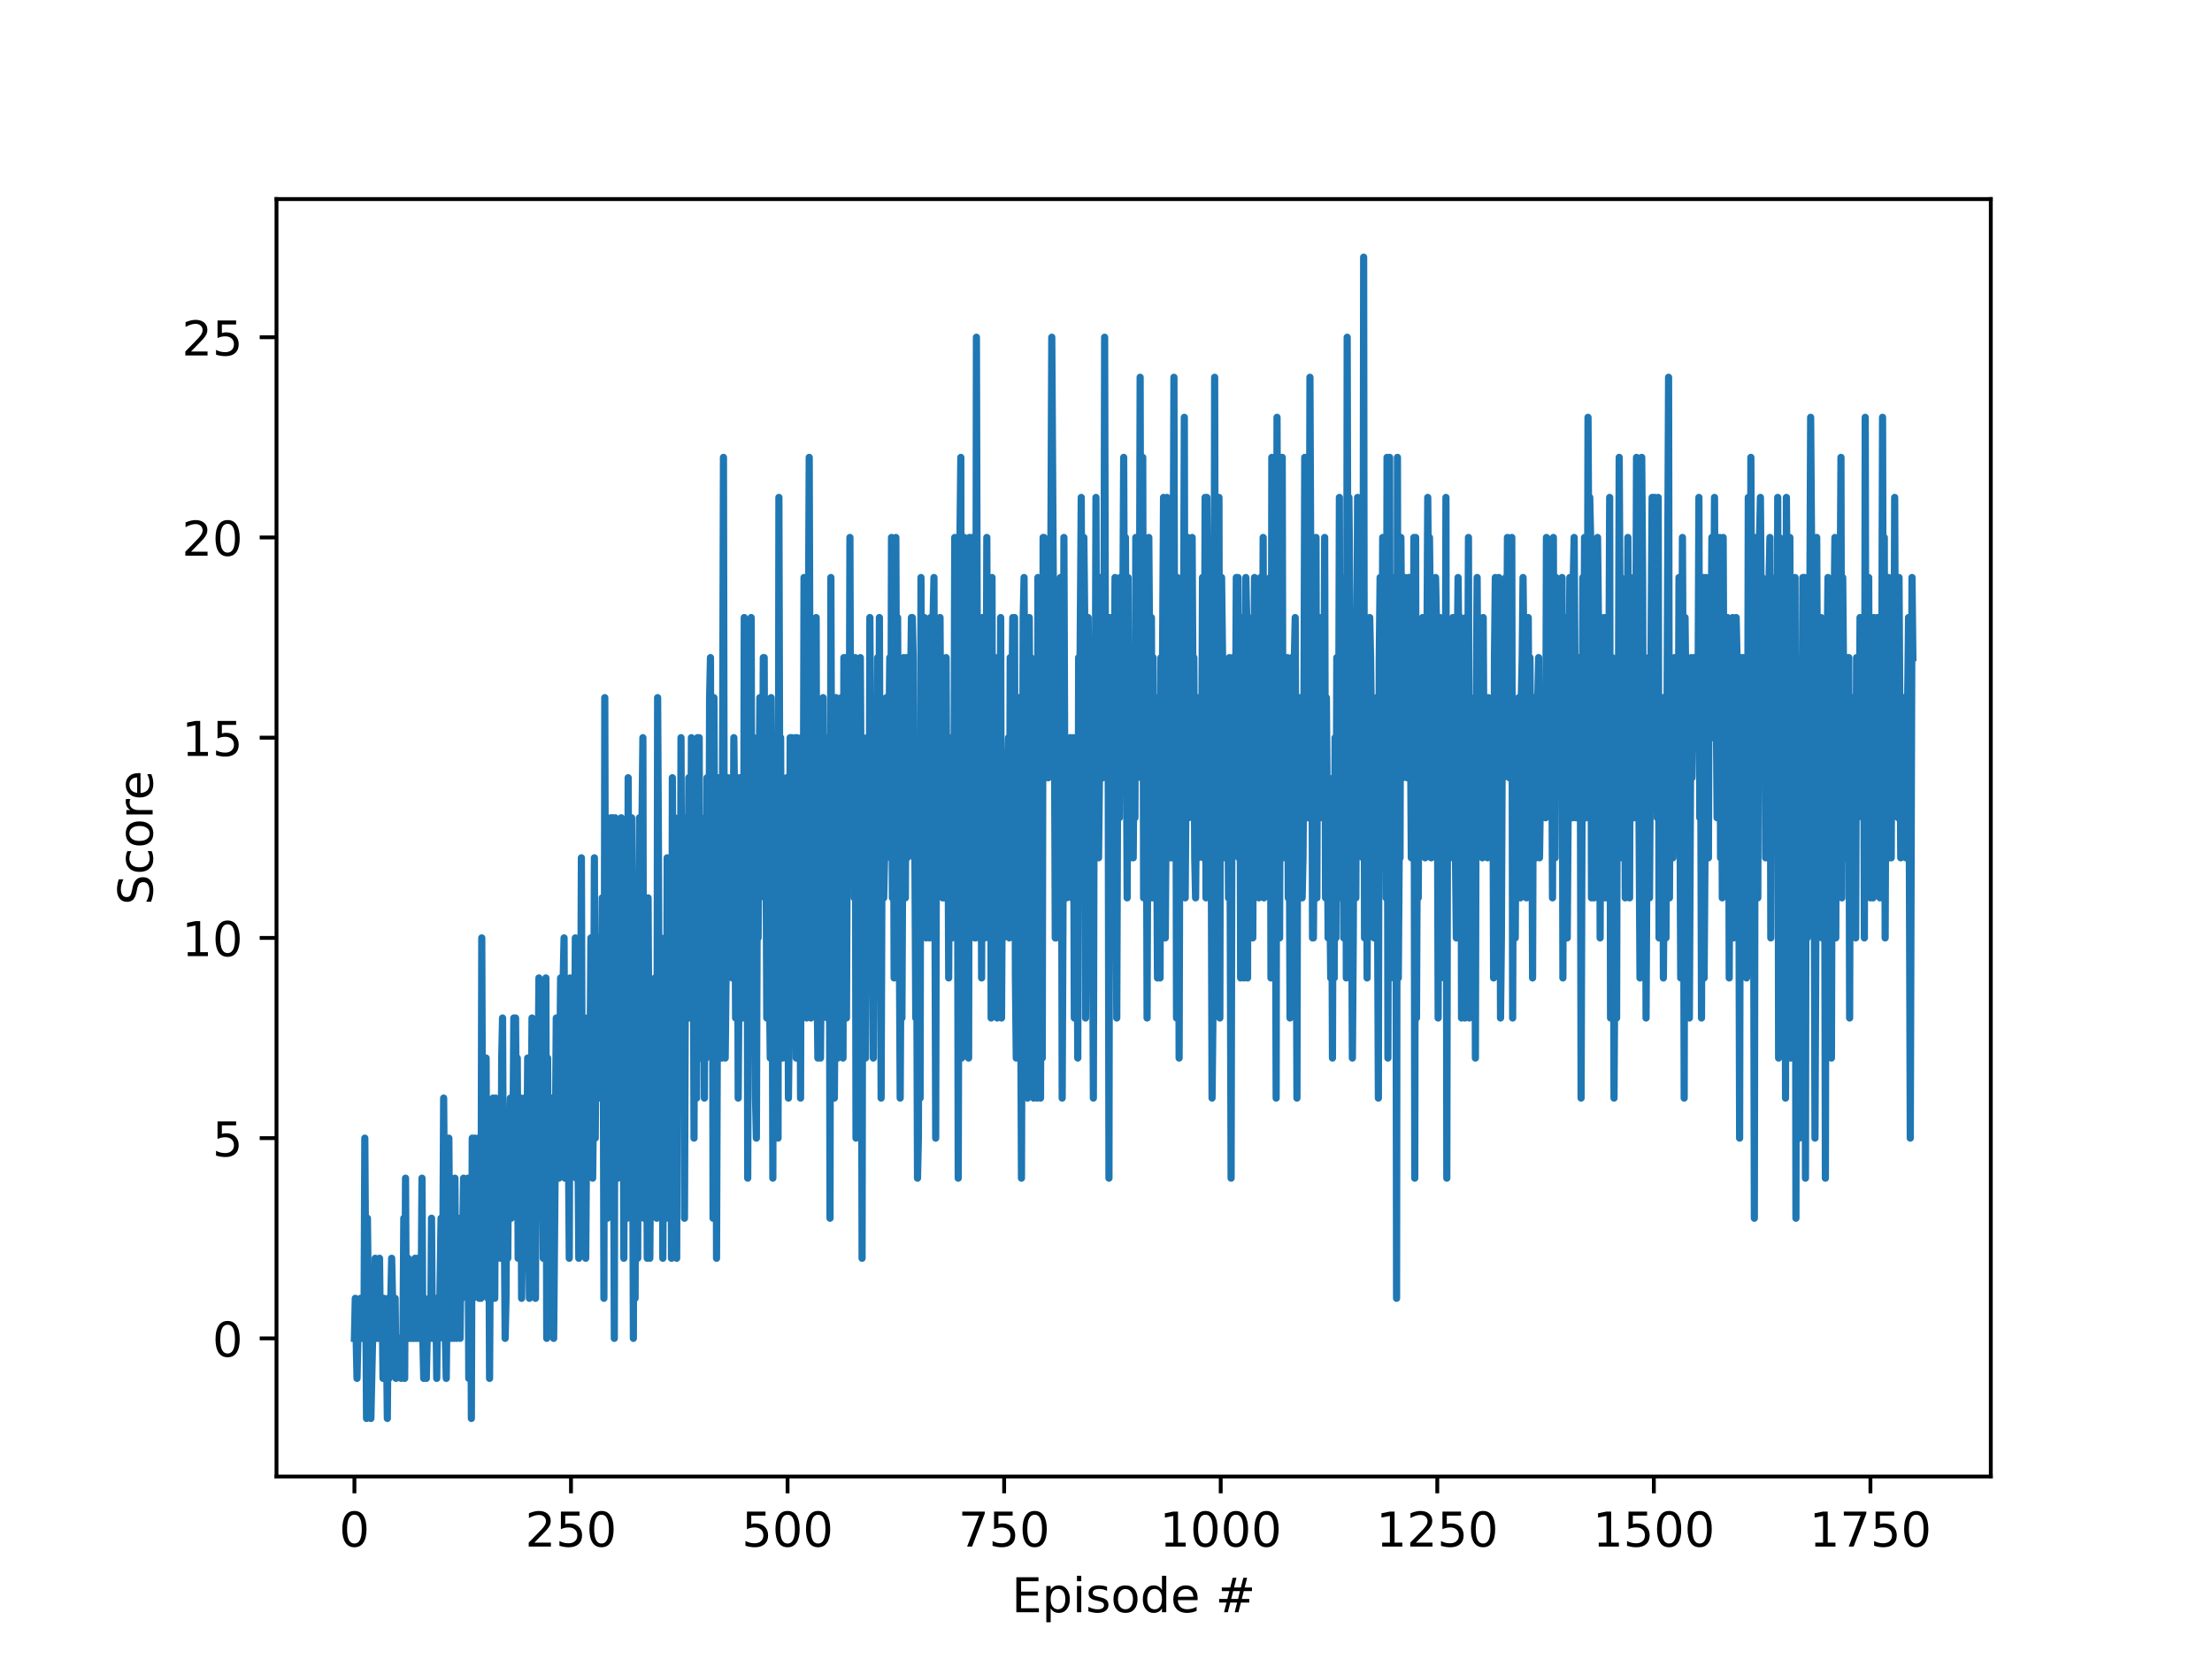 <?xml version="1.0" encoding="utf-8" standalone="no"?>
<!DOCTYPE svg PUBLIC "-//W3C//DTD SVG 1.1//EN"
  "http://www.w3.org/Graphics/SVG/1.1/DTD/svg11.dtd">
<!-- Created with matplotlib (https://matplotlib.org/) -->
<svg height="345.6pt" version="1.1" viewBox="0 0 460.8 345.6" width="460.8pt" xmlns="http://www.w3.org/2000/svg" xmlns:xlink="http://www.w3.org/1999/xlink">
 <defs>
  <style type="text/css">*{stroke-linecap:butt;stroke-linejoin:round;}</style>
 </defs>
 <g id="figure_1">
  <g id="patch_1">
   <path d="M 0 345.6 
L 460.8 345.6 
L 460.8 0 
L 0 0 
z
" style="fill:#ffffff;"/>
  </g>
  <g id="axes_1">
   <g id="patch_2">
    <path d="M 57.6 307.584 
L 414.72 307.584 
L 414.72 41.472 
L 57.6 41.472 
z
" style="fill:#ffffff;"/>
   </g>
   <g id="matplotlib.axis_1">
    <g id="xtick_1">
     <g id="line2d_1">
      <defs>
       <path d="M 0 0 
L 0 3.5 
" id="m2d2ea59a18" style="stroke:#000000;stroke-width:0.8;"/>
      </defs>
      <g>
       <use style="stroke:#000000;stroke-width:0.8;" x="73.833" xlink:href="#m2d2ea59a18" y="307.584"/>
      </g>
     </g>
     <g id="text_1">
      <!-- 0 -->
      <g transform="translate(70.651 322.182)scale(0.1 -0.1)">
       <defs>
        <path d="M 31.781 66.406 
Q 24.172 66.406 20.328 58.906 
Q 16.5 51.422 16.5 36.375 
Q 16.5 21.391 20.328 13.891 
Q 24.172 6.391 31.781 6.391 
Q 39.453 6.391 43.281 13.891 
Q 47.125 21.391 47.125 36.375 
Q 47.125 51.422 43.281 58.906 
Q 39.453 66.406 31.781 66.406 
z
M 31.781 74.219 
Q 44.047 74.219 50.516 64.516 
Q 56.984 54.828 56.984 36.375 
Q 56.984 17.969 50.516 8.266 
Q 44.047 -1.422 31.781 -1.422 
Q 19.531 -1.422 13.062 8.266 
Q 6.594 17.969 6.594 36.375 
Q 6.594 54.828 13.062 64.516 
Q 19.531 74.219 31.781 74.219 
z
" id="DejaVuSans-48"/>
       </defs>
       <use xlink:href="#DejaVuSans-48"/>
      </g>
     </g>
    </g>
    <g id="xtick_2">
     <g id="line2d_2">
      <g>
       <use style="stroke:#000000;stroke-width:0.8;" x="118.949" xlink:href="#m2d2ea59a18" y="307.584"/>
      </g>
     </g>
     <g id="text_2">
      <!-- 250 -->
      <g transform="translate(109.405 322.182)scale(0.1 -0.1)">
       <defs>
        <path d="M 19.188 8.297 
L 53.609 8.297 
L 53.609 0 
L 7.328 0 
L 7.328 8.297 
Q 12.938 14.109 22.625 23.891 
Q 32.328 33.688 34.812 36.531 
Q 39.547 41.844 41.422 45.531 
Q 43.312 49.219 43.312 52.781 
Q 43.312 58.594 39.234 62.25 
Q 35.156 65.922 28.609 65.922 
Q 23.969 65.922 18.812 64.312 
Q 13.672 62.703 7.812 59.422 
L 7.812 69.391 
Q 13.766 71.781 18.938 73 
Q 24.125 74.219 28.422 74.219 
Q 39.75 74.219 46.484 68.547 
Q 53.219 62.891 53.219 53.422 
Q 53.219 48.922 51.531 44.891 
Q 49.859 40.875 45.406 35.406 
Q 44.188 33.984 37.641 27.219 
Q 31.109 20.453 19.188 8.297 
z
" id="DejaVuSans-50"/>
        <path d="M 10.797 72.906 
L 49.516 72.906 
L 49.516 64.594 
L 19.828 64.594 
L 19.828 46.734 
Q 21.969 47.469 24.109 47.828 
Q 26.266 48.188 28.422 48.188 
Q 40.625 48.188 47.75 41.5 
Q 54.891 34.812 54.891 23.391 
Q 54.891 11.625 47.562 5.094 
Q 40.234 -1.422 26.906 -1.422 
Q 22.312 -1.422 17.547 -0.641 
Q 12.797 0.141 7.719 1.703 
L 7.719 11.625 
Q 12.109 9.234 16.797 8.062 
Q 21.484 6.891 26.703 6.891 
Q 35.156 6.891 40.078 11.328 
Q 45.016 15.766 45.016 23.391 
Q 45.016 31 40.078 35.438 
Q 35.156 39.891 26.703 39.891 
Q 22.75 39.891 18.812 39.016 
Q 14.891 38.141 10.797 36.281 
z
" id="DejaVuSans-53"/>
       </defs>
       <use xlink:href="#DejaVuSans-50"/>
       <use x="63.623" xlink:href="#DejaVuSans-53"/>
       <use x="127.246" xlink:href="#DejaVuSans-48"/>
      </g>
     </g>
    </g>
    <g id="xtick_3">
     <g id="line2d_3">
      <g>
       <use style="stroke:#000000;stroke-width:0.8;" x="164.065" xlink:href="#m2d2ea59a18" y="307.584"/>
      </g>
     </g>
     <g id="text_3">
      <!-- 500 -->
      <g transform="translate(154.521 322.182)scale(0.1 -0.1)">
       <use xlink:href="#DejaVuSans-53"/>
       <use x="63.623" xlink:href="#DejaVuSans-48"/>
       <use x="127.246" xlink:href="#DejaVuSans-48"/>
      </g>
     </g>
    </g>
    <g id="xtick_4">
     <g id="line2d_4">
      <g>
       <use style="stroke:#000000;stroke-width:0.8;" x="209.181" xlink:href="#m2d2ea59a18" y="307.584"/>
      </g>
     </g>
     <g id="text_4">
      <!-- 750 -->
      <g transform="translate(199.637 322.182)scale(0.1 -0.1)">
       <defs>
        <path d="M 8.203 72.906 
L 55.078 72.906 
L 55.078 68.703 
L 28.609 0 
L 18.312 0 
L 43.219 64.594 
L 8.203 64.594 
z
" id="DejaVuSans-55"/>
       </defs>
       <use xlink:href="#DejaVuSans-55"/>
       <use x="63.623" xlink:href="#DejaVuSans-53"/>
       <use x="127.246" xlink:href="#DejaVuSans-48"/>
      </g>
     </g>
    </g>
    <g id="xtick_5">
     <g id="line2d_5">
      <g>
       <use style="stroke:#000000;stroke-width:0.8;" x="254.297" xlink:href="#m2d2ea59a18" y="307.584"/>
      </g>
     </g>
     <g id="text_5">
      <!-- 1000 -->
      <g transform="translate(241.572 322.182)scale(0.1 -0.1)">
       <defs>
        <path d="M 12.406 8.297 
L 28.516 8.297 
L 28.516 63.922 
L 10.984 60.406 
L 10.984 69.391 
L 28.422 72.906 
L 38.281 72.906 
L 38.281 8.297 
L 54.391 8.297 
L 54.391 0 
L 12.406 0 
z
" id="DejaVuSans-49"/>
       </defs>
       <use xlink:href="#DejaVuSans-49"/>
       <use x="63.623" xlink:href="#DejaVuSans-48"/>
       <use x="127.246" xlink:href="#DejaVuSans-48"/>
       <use x="190.869" xlink:href="#DejaVuSans-48"/>
      </g>
     </g>
    </g>
    <g id="xtick_6">
     <g id="line2d_6">
      <g>
       <use style="stroke:#000000;stroke-width:0.8;" x="299.413" xlink:href="#m2d2ea59a18" y="307.584"/>
      </g>
     </g>
     <g id="text_6">
      <!-- 1250 -->
      <g transform="translate(286.688 322.182)scale(0.1 -0.1)">
       <use xlink:href="#DejaVuSans-49"/>
       <use x="63.623" xlink:href="#DejaVuSans-50"/>
       <use x="127.246" xlink:href="#DejaVuSans-53"/>
       <use x="190.869" xlink:href="#DejaVuSans-48"/>
      </g>
     </g>
    </g>
    <g id="xtick_7">
     <g id="line2d_7">
      <g>
       <use style="stroke:#000000;stroke-width:0.8;" x="344.529" xlink:href="#m2d2ea59a18" y="307.584"/>
      </g>
     </g>
     <g id="text_7">
      <!-- 1500 -->
      <g transform="translate(331.804 322.182)scale(0.1 -0.1)">
       <use xlink:href="#DejaVuSans-49"/>
       <use x="63.623" xlink:href="#DejaVuSans-53"/>
       <use x="127.246" xlink:href="#DejaVuSans-48"/>
       <use x="190.869" xlink:href="#DejaVuSans-48"/>
      </g>
     </g>
    </g>
    <g id="xtick_8">
     <g id="line2d_8">
      <g>
       <use style="stroke:#000000;stroke-width:0.8;" x="389.645" xlink:href="#m2d2ea59a18" y="307.584"/>
      </g>
     </g>
     <g id="text_8">
      <!-- 1750 -->
      <g transform="translate(376.92 322.182)scale(0.1 -0.1)">
       <use xlink:href="#DejaVuSans-49"/>
       <use x="63.623" xlink:href="#DejaVuSans-55"/>
       <use x="127.246" xlink:href="#DejaVuSans-53"/>
       <use x="190.869" xlink:href="#DejaVuSans-48"/>
      </g>
     </g>
    </g>
    <g id="text_9">
     <!-- Episode # -->
     <g transform="translate(210.744 335.861)scale(0.1 -0.1)">
      <defs>
       <path d="M 9.812 72.906 
L 55.906 72.906 
L 55.906 64.594 
L 19.672 64.594 
L 19.672 43.016 
L 54.391 43.016 
L 54.391 34.719 
L 19.672 34.719 
L 19.672 8.297 
L 56.781 8.297 
L 56.781 0 
L 9.812 0 
z
" id="DejaVuSans-69"/>
       <path d="M 18.109 8.203 
L 18.109 -20.797 
L 9.078 -20.797 
L 9.078 54.688 
L 18.109 54.688 
L 18.109 46.391 
Q 20.953 51.266 25.266 53.625 
Q 29.594 56 35.594 56 
Q 45.562 56 51.781 48.094 
Q 58.016 40.188 58.016 27.297 
Q 58.016 14.406 51.781 6.484 
Q 45.562 -1.422 35.594 -1.422 
Q 29.594 -1.422 25.266 0.953 
Q 20.953 3.328 18.109 8.203 
z
M 48.688 27.297 
Q 48.688 37.203 44.609 42.844 
Q 40.531 48.484 33.406 48.484 
Q 26.266 48.484 22.188 42.844 
Q 18.109 37.203 18.109 27.297 
Q 18.109 17.391 22.188 11.75 
Q 26.266 6.109 33.406 6.109 
Q 40.531 6.109 44.609 11.75 
Q 48.688 17.391 48.688 27.297 
z
" id="DejaVuSans-112"/>
       <path d="M 9.422 54.688 
L 18.406 54.688 
L 18.406 0 
L 9.422 0 
z
M 9.422 75.984 
L 18.406 75.984 
L 18.406 64.594 
L 9.422 64.594 
z
" id="DejaVuSans-105"/>
       <path d="M 44.281 53.078 
L 44.281 44.578 
Q 40.484 46.531 36.375 47.5 
Q 32.281 48.484 27.875 48.484 
Q 21.188 48.484 17.844 46.438 
Q 14.5 44.391 14.5 40.281 
Q 14.5 37.156 16.891 35.375 
Q 19.281 33.594 26.516 31.984 
L 29.594 31.297 
Q 39.156 29.25 43.188 25.516 
Q 47.219 21.781 47.219 15.094 
Q 47.219 7.469 41.188 3.016 
Q 35.156 -1.422 24.609 -1.422 
Q 20.219 -1.422 15.453 -0.562 
Q 10.688 0.297 5.422 2 
L 5.422 11.281 
Q 10.406 8.688 15.234 7.391 
Q 20.062 6.109 24.812 6.109 
Q 31.156 6.109 34.562 8.281 
Q 37.984 10.453 37.984 14.406 
Q 37.984 18.062 35.516 20.016 
Q 33.062 21.969 24.703 23.781 
L 21.578 24.516 
Q 13.234 26.266 9.516 29.906 
Q 5.812 33.547 5.812 39.891 
Q 5.812 47.609 11.281 51.797 
Q 16.75 56 26.812 56 
Q 31.781 56 36.172 55.266 
Q 40.578 54.547 44.281 53.078 
z
" id="DejaVuSans-115"/>
       <path d="M 30.609 48.391 
Q 23.391 48.391 19.188 42.75 
Q 14.984 37.109 14.984 27.297 
Q 14.984 17.484 19.156 11.844 
Q 23.344 6.203 30.609 6.203 
Q 37.797 6.203 41.984 11.859 
Q 46.188 17.531 46.188 27.297 
Q 46.188 37.016 41.984 42.703 
Q 37.797 48.391 30.609 48.391 
z
M 30.609 56 
Q 42.328 56 49.016 48.375 
Q 55.719 40.766 55.719 27.297 
Q 55.719 13.875 49.016 6.219 
Q 42.328 -1.422 30.609 -1.422 
Q 18.844 -1.422 12.172 6.219 
Q 5.516 13.875 5.516 27.297 
Q 5.516 40.766 12.172 48.375 
Q 18.844 56 30.609 56 
z
" id="DejaVuSans-111"/>
       <path d="M 45.406 46.391 
L 45.406 75.984 
L 54.391 75.984 
L 54.391 0 
L 45.406 0 
L 45.406 8.203 
Q 42.578 3.328 38.25 0.953 
Q 33.938 -1.422 27.875 -1.422 
Q 17.969 -1.422 11.734 6.484 
Q 5.516 14.406 5.516 27.297 
Q 5.516 40.188 11.734 48.094 
Q 17.969 56 27.875 56 
Q 33.938 56 38.25 53.625 
Q 42.578 51.266 45.406 46.391 
z
M 14.797 27.297 
Q 14.797 17.391 18.875 11.75 
Q 22.953 6.109 30.078 6.109 
Q 37.203 6.109 41.297 11.75 
Q 45.406 17.391 45.406 27.297 
Q 45.406 37.203 41.297 42.844 
Q 37.203 48.484 30.078 48.484 
Q 22.953 48.484 18.875 42.844 
Q 14.797 37.203 14.797 27.297 
z
" id="DejaVuSans-100"/>
       <path d="M 56.203 29.594 
L 56.203 25.203 
L 14.891 25.203 
Q 15.484 15.922 20.484 11.062 
Q 25.484 6.203 34.422 6.203 
Q 39.594 6.203 44.453 7.469 
Q 49.312 8.734 54.109 11.281 
L 54.109 2.781 
Q 49.266 0.734 44.188 -0.344 
Q 39.109 -1.422 33.891 -1.422 
Q 20.797 -1.422 13.156 6.188 
Q 5.516 13.812 5.516 26.812 
Q 5.516 40.234 12.766 48.109 
Q 20.016 56 32.328 56 
Q 43.359 56 49.781 48.891 
Q 56.203 41.797 56.203 29.594 
z
M 47.219 32.234 
Q 47.125 39.594 43.094 43.984 
Q 39.062 48.391 32.422 48.391 
Q 24.906 48.391 20.391 44.141 
Q 15.875 39.891 15.188 32.172 
z
" id="DejaVuSans-101"/>
       <path id="DejaVuSans-32"/>
       <path d="M 51.125 44 
L 36.922 44 
L 32.812 27.688 
L 47.125 27.688 
z
M 43.797 71.781 
L 38.719 51.516 
L 52.984 51.516 
L 58.109 71.781 
L 65.922 71.781 
L 60.891 51.516 
L 76.125 51.516 
L 76.125 44 
L 58.984 44 
L 54.984 27.688 
L 70.516 27.688 
L 70.516 20.219 
L 53.078 20.219 
L 48 0 
L 40.188 0 
L 45.219 20.219 
L 30.906 20.219 
L 25.875 0 
L 18.016 0 
L 23.094 20.219 
L 7.719 20.219 
L 7.719 27.688 
L 24.906 27.688 
L 29 44 
L 13.281 44 
L 13.281 51.516 
L 30.906 51.516 
L 35.891 71.781 
z
" id="DejaVuSans-35"/>
      </defs>
      <use xlink:href="#DejaVuSans-69"/>
      <use x="63.184" xlink:href="#DejaVuSans-112"/>
      <use x="126.66" xlink:href="#DejaVuSans-105"/>
      <use x="154.443" xlink:href="#DejaVuSans-115"/>
      <use x="206.543" xlink:href="#DejaVuSans-111"/>
      <use x="267.725" xlink:href="#DejaVuSans-100"/>
      <use x="331.201" xlink:href="#DejaVuSans-101"/>
      <use x="392.725" xlink:href="#DejaVuSans-32"/>
      <use x="424.512" xlink:href="#DejaVuSans-35"/>
     </g>
    </g>
   </g>
   <g id="matplotlib.axis_2">
    <g id="ytick_1">
     <g id="line2d_9">
      <defs>
       <path d="M 0 0 
L -3.5 0 
" id="m8720fb2f25" style="stroke:#000000;stroke-width:0.8;"/>
      </defs>
      <g>
       <use style="stroke:#000000;stroke-width:0.8;" x="57.6" xlink:href="#m8720fb2f25" y="278.804"/>
      </g>
     </g>
     <g id="text_10">
      <!-- 0 -->
      <g transform="translate(44.237 282.603)scale(0.1 -0.1)">
       <use xlink:href="#DejaVuSans-48"/>
      </g>
     </g>
    </g>
    <g id="ytick_2">
     <g id="line2d_10">
      <g>
       <use style="stroke:#000000;stroke-width:0.8;" x="57.6" xlink:href="#m8720fb2f25" y="237.094"/>
      </g>
     </g>
     <g id="text_11">
      <!-- 5 -->
      <g transform="translate(44.237 240.893)scale(0.1 -0.1)">
       <use xlink:href="#DejaVuSans-53"/>
      </g>
     </g>
    </g>
    <g id="ytick_3">
     <g id="line2d_11">
      <g>
       <use style="stroke:#000000;stroke-width:0.8;" x="57.6" xlink:href="#m8720fb2f25" y="195.383"/>
      </g>
     </g>
     <g id="text_12">
      <!-- 10 -->
      <g transform="translate(37.875 199.182)scale(0.1 -0.1)">
       <use xlink:href="#DejaVuSans-49"/>
       <use x="63.623" xlink:href="#DejaVuSans-48"/>
      </g>
     </g>
    </g>
    <g id="ytick_4">
     <g id="line2d_12">
      <g>
       <use style="stroke:#000000;stroke-width:0.8;" x="57.6" xlink:href="#m8720fb2f25" y="153.673"/>
      </g>
     </g>
     <g id="text_13">
      <!-- 15 -->
      <g transform="translate(37.875 157.472)scale(0.1 -0.1)">
       <use xlink:href="#DejaVuSans-49"/>
       <use x="63.623" xlink:href="#DejaVuSans-53"/>
      </g>
     </g>
    </g>
    <g id="ytick_5">
     <g id="line2d_13">
      <g>
       <use style="stroke:#000000;stroke-width:0.8;" x="57.6" xlink:href="#m8720fb2f25" y="111.962"/>
      </g>
     </g>
     <g id="text_14">
      <!-- 20 -->
      <g transform="translate(37.875 115.762)scale(0.1 -0.1)">
       <use xlink:href="#DejaVuSans-50"/>
       <use x="63.623" xlink:href="#DejaVuSans-48"/>
      </g>
     </g>
    </g>
    <g id="ytick_6">
     <g id="line2d_14">
      <g>
       <use style="stroke:#000000;stroke-width:0.8;" x="57.6" xlink:href="#m8720fb2f25" y="70.252"/>
      </g>
     </g>
     <g id="text_15">
      <!-- 25 -->
      <g transform="translate(37.875 74.051)scale(0.1 -0.1)">
       <use xlink:href="#DejaVuSans-50"/>
       <use x="63.623" xlink:href="#DejaVuSans-53"/>
      </g>
     </g>
    </g>
    <g id="text_16">
     <!-- Score -->
     <g transform="translate(31.795 188.53)rotate(-90)scale(0.1 -0.1)">
      <defs>
       <path d="M 53.516 70.516 
L 53.516 60.891 
Q 47.906 63.578 42.922 64.891 
Q 37.938 66.219 33.297 66.219 
Q 25.25 66.219 20.875 63.094 
Q 16.5 59.969 16.5 54.203 
Q 16.5 49.359 19.406 46.891 
Q 22.312 44.438 30.422 42.922 
L 36.375 41.703 
Q 47.406 39.594 52.656 34.297 
Q 57.906 29 57.906 20.125 
Q 57.906 9.516 50.797 4.047 
Q 43.703 -1.422 29.984 -1.422 
Q 24.812 -1.422 18.969 -0.25 
Q 13.141 0.922 6.891 3.219 
L 6.891 13.375 
Q 12.891 10.016 18.656 8.297 
Q 24.422 6.594 29.984 6.594 
Q 38.422 6.594 43.016 9.906 
Q 47.609 13.234 47.609 19.391 
Q 47.609 24.75 44.312 27.781 
Q 41.016 30.812 33.5 32.328 
L 27.484 33.5 
Q 16.453 35.688 11.516 40.375 
Q 6.594 45.062 6.594 53.422 
Q 6.594 63.094 13.406 68.656 
Q 20.219 74.219 32.172 74.219 
Q 37.312 74.219 42.625 73.281 
Q 47.953 72.359 53.516 70.516 
z
" id="DejaVuSans-83"/>
       <path d="M 48.781 52.594 
L 48.781 44.188 
Q 44.969 46.297 41.141 47.344 
Q 37.312 48.391 33.406 48.391 
Q 24.656 48.391 19.812 42.844 
Q 14.984 37.312 14.984 27.297 
Q 14.984 17.281 19.812 11.734 
Q 24.656 6.203 33.406 6.203 
Q 37.312 6.203 41.141 7.25 
Q 44.969 8.297 48.781 10.406 
L 48.781 2.094 
Q 45.016 0.344 40.984 -0.531 
Q 36.969 -1.422 32.422 -1.422 
Q 20.062 -1.422 12.781 6.344 
Q 5.516 14.109 5.516 27.297 
Q 5.516 40.672 12.859 48.328 
Q 20.219 56 33.016 56 
Q 37.156 56 41.109 55.141 
Q 45.062 54.297 48.781 52.594 
z
" id="DejaVuSans-99"/>
       <path d="M 41.109 46.297 
Q 39.594 47.172 37.812 47.578 
Q 36.031 48 33.891 48 
Q 26.266 48 22.188 43.047 
Q 18.109 38.094 18.109 28.812 
L 18.109 0 
L 9.078 0 
L 9.078 54.688 
L 18.109 54.688 
L 18.109 46.188 
Q 20.953 51.172 25.484 53.578 
Q 30.031 56 36.531 56 
Q 37.453 56 38.578 55.875 
Q 39.703 55.766 41.062 55.516 
z
" id="DejaVuSans-114"/>
      </defs>
      <use xlink:href="#DejaVuSans-83"/>
      <use x="63.477" xlink:href="#DejaVuSans-99"/>
      <use x="118.457" xlink:href="#DejaVuSans-111"/>
      <use x="179.639" xlink:href="#DejaVuSans-114"/>
      <use x="218.502" xlink:href="#DejaVuSans-101"/>
     </g>
    </g>
   </g>
   <g id="line2d_15">
    <path clip-path="url(#pd0c383e60d)" d="M 73.833 278.804 
L 74.013 270.462 
L 74.374 287.146 
L 74.555 278.804 
L 74.916 278.804 
L 75.096 270.462 
L 75.276 278.804 
L 75.457 270.462 
L 75.637 270.462 
L 75.818 278.804 
L 75.998 237.094 
L 76.359 295.488 
L 76.54 253.778 
L 76.72 270.462 
L 76.901 270.462 
L 77.081 278.804 
L 77.262 295.488 
L 77.803 270.462 
L 77.983 278.804 
L 78.164 262.12 
L 78.344 278.804 
L 78.705 278.804 
L 79.066 262.12 
L 79.247 278.804 
L 79.427 278.804 
L 79.608 270.462 
L 79.788 287.146 
L 79.969 270.462 
L 80.149 278.804 
L 80.51 278.804 
L 80.69 295.488 
L 80.871 270.462 
L 81.051 287.146 
L 81.593 262.12 
L 81.773 270.462 
L 82.315 270.462 
L 82.495 287.146 
L 82.675 278.804 
L 83.397 278.804 
L 83.578 287.146 
L 83.758 278.804 
L 83.939 278.804 
L 84.119 253.778 
L 84.3 287.146 
L 84.48 245.436 
L 84.661 278.804 
L 85.021 262.12 
L 85.202 278.804 
L 85.382 270.462 
L 85.563 278.804 
L 86.285 278.804 
L 86.465 262.12 
L 86.646 278.804 
L 86.826 278.804 
L 87.007 262.12 
L 87.187 278.804 
L 87.368 262.12 
L 87.548 278.804 
L 87.728 270.462 
L 87.909 245.436 
L 88.089 278.804 
L 88.27 287.146 
L 88.45 270.462 
L 88.811 287.146 
L 88.992 278.804 
L 89.714 278.804 
L 89.894 253.778 
L 90.074 278.804 
L 90.255 278.804 
L 90.435 270.462 
L 90.616 278.804 
L 90.796 270.462 
L 90.977 287.146 
L 91.157 270.462 
L 91.338 278.804 
L 91.518 278.804 
L 91.879 253.778 
L 92.06 262.12 
L 92.24 262.12 
L 92.421 228.751 
L 92.781 278.804 
L 92.962 287.146 
L 93.503 237.094 
L 93.684 262.12 
L 93.864 253.778 
L 94.045 278.804 
L 94.406 253.778 
L 94.586 278.804 
L 94.767 245.436 
L 94.947 270.462 
L 95.127 278.804 
L 95.488 253.778 
L 95.669 262.12 
L 95.849 278.804 
L 96.03 262.12 
L 96.21 270.462 
L 96.571 245.436 
L 96.752 262.12 
L 96.932 262.12 
L 97.113 253.778 
L 97.293 253.778 
L 97.473 245.436 
L 97.654 287.146 
L 98.015 245.436 
L 98.195 295.488 
L 98.376 237.094 
L 98.556 270.462 
L 98.737 262.12 
L 98.917 237.094 
L 99.098 253.778 
L 99.278 253.778 
L 99.459 262.12 
L 99.639 237.094 
L 99.82 270.462 
L 100 245.436 
L 100.18 270.462 
L 100.361 195.383 
L 100.541 245.436 
L 100.722 262.12 
L 101.263 220.409 
L 101.444 262.12 
L 101.624 270.462 
L 101.805 245.436 
L 101.985 287.146 
L 102.166 253.778 
L 102.346 245.436 
L 102.526 245.436 
L 102.707 228.751 
L 103.068 270.462 
L 103.248 228.751 
L 103.429 237.094 
L 103.609 262.12 
L 103.79 253.778 
L 104.151 228.751 
L 104.331 262.12 
L 104.512 220.409 
L 104.692 212.067 
L 104.873 253.778 
L 105.053 253.778 
L 105.233 278.804 
L 105.414 270.462 
L 105.594 237.094 
L 105.775 262.12 
L 105.955 237.094 
L 106.136 237.094 
L 106.316 228.751 
L 106.497 253.778 
L 106.677 228.751 
L 106.858 237.094 
L 107.038 212.067 
L 107.219 228.751 
L 107.399 212.067 
L 107.579 237.094 
L 107.76 220.409 
L 107.94 262.12 
L 108.121 253.778 
L 108.301 228.751 
L 108.482 228.751 
L 108.662 270.462 
L 109.204 228.751 
L 109.565 253.778 
L 109.745 245.436 
L 109.926 220.409 
L 110.286 270.462 
L 110.467 220.409 
L 110.647 237.094 
L 110.828 212.067 
L 111.008 220.409 
L 111.189 237.094 
L 111.369 237.094 
L 111.55 270.462 
L 111.73 220.409 
L 111.911 245.436 
L 112.272 203.725 
L 112.632 253.778 
L 112.813 228.751 
L 112.993 237.094 
L 113.174 262.12 
L 113.354 253.778 
L 113.535 237.094 
L 113.715 203.725 
L 113.896 278.804 
L 114.076 220.409 
L 114.257 253.778 
L 114.437 228.751 
L 114.618 228.751 
L 114.798 237.094 
L 114.978 228.751 
L 115.339 278.804 
L 115.7 237.094 
L 115.881 212.067 
L 116.242 237.094 
L 116.422 245.436 
L 116.783 203.725 
L 116.964 237.094 
L 117.144 228.751 
L 117.325 203.725 
L 117.505 195.383 
L 117.685 245.436 
L 117.866 220.409 
L 118.227 245.436 
L 118.407 237.094 
L 118.588 262.12 
L 118.768 203.725 
L 118.949 228.751 
L 119.129 237.094 
L 119.31 220.409 
L 119.49 220.409 
L 119.671 228.751 
L 119.851 195.383 
L 120.031 245.436 
L 120.212 212.067 
L 120.573 262.12 
L 120.934 220.409 
L 121.114 178.699 
L 121.295 237.094 
L 121.656 212.067 
L 121.836 212.067 
L 122.017 262.12 
L 122.378 212.067 
L 122.558 228.751 
L 122.738 228.751 
L 122.919 220.409 
L 123.099 195.383 
L 123.28 212.067 
L 123.46 245.436 
L 123.641 228.751 
L 123.821 178.699 
L 124.002 237.094 
L 124.182 212.067 
L 124.543 195.383 
L 124.724 228.751 
L 124.904 203.725 
L 125.084 195.383 
L 125.265 212.067 
L 125.445 187.041 
L 125.626 195.383 
L 125.806 270.462 
L 125.987 145.331 
L 126.167 220.409 
L 126.348 220.409 
L 126.528 253.778 
L 126.709 203.725 
L 126.889 195.383 
L 127.25 170.357 
L 127.431 237.094 
L 127.611 170.357 
L 127.972 278.804 
L 128.152 170.357 
L 128.513 220.409 
L 128.694 245.436 
L 128.874 203.725 
L 129.055 195.383 
L 129.235 220.409 
L 129.416 170.357 
L 129.596 195.383 
L 129.777 203.725 
L 129.957 262.12 
L 130.137 212.067 
L 130.318 228.751 
L 130.498 228.751 
L 130.679 253.778 
L 130.859 162.015 
L 131.04 212.067 
L 131.401 195.383 
L 131.581 170.357 
L 131.942 278.804 
L 132.123 203.725 
L 132.303 270.462 
L 132.483 203.725 
L 132.664 203.725 
L 132.844 262.12 
L 133.025 195.383 
L 133.205 170.357 
L 133.566 228.751 
L 133.747 170.357 
L 133.927 153.673 
L 134.108 253.778 
L 134.288 203.725 
L 134.649 203.725 
L 134.83 262.12 
L 135.01 187.041 
L 135.371 262.12 
L 135.551 237.094 
L 135.732 237.094 
L 135.912 212.067 
L 136.093 228.751 
L 136.273 228.751 
L 136.454 203.725 
L 136.634 220.409 
L 136.815 253.778 
L 136.995 145.331 
L 137.176 178.699 
L 137.356 237.094 
L 137.717 195.383 
L 137.897 203.725 
L 138.078 262.12 
L 138.258 228.751 
L 138.439 220.409 
L 138.619 195.383 
L 138.8 253.778 
L 138.98 178.699 
L 139.161 212.067 
L 139.341 187.041 
L 139.522 253.778 
L 139.702 187.041 
L 139.883 262.12 
L 140.063 162.015 
L 140.424 253.778 
L 140.604 170.357 
L 140.785 187.041 
L 140.965 262.12 
L 141.146 187.041 
L 141.326 220.409 
L 141.507 203.725 
L 141.687 220.409 
L 141.868 153.673 
L 142.048 212.067 
L 142.229 212.067 
L 142.409 170.357 
L 142.589 253.778 
L 142.77 203.725 
L 142.95 212.067 
L 143.131 195.383 
L 143.311 195.383 
L 143.492 162.015 
L 143.672 212.067 
L 143.853 195.383 
L 144.033 153.673 
L 144.214 162.015 
L 144.394 178.699 
L 144.575 237.094 
L 144.755 178.699 
L 145.116 228.751 
L 145.296 153.673 
L 145.477 220.409 
L 145.657 153.673 
L 145.838 220.409 
L 146.018 170.357 
L 146.199 203.725 
L 146.379 203.725 
L 146.56 187.041 
L 146.74 228.751 
L 146.921 170.357 
L 147.101 220.409 
L 147.282 162.015 
L 147.642 203.725 
L 147.823 145.331 
L 148.003 136.989 
L 148.184 203.725 
L 148.364 153.673 
L 148.545 253.778 
L 148.725 145.331 
L 148.906 187.041 
L 149.086 162.015 
L 149.267 262.12 
L 149.628 162.015 
L 149.808 212.067 
L 149.988 170.357 
L 150.169 162.015 
L 150.349 220.409 
L 150.71 95.278 
L 150.891 195.383 
L 151.071 220.409 
L 151.252 203.725 
L 151.432 170.357 
L 151.613 162.015 
L 151.793 178.699 
L 151.974 178.699 
L 152.154 195.383 
L 152.335 162.015 
L 152.515 203.725 
L 152.695 187.041 
L 152.876 153.673 
L 153.056 170.357 
L 153.237 212.067 
L 153.598 162.015 
L 153.778 228.751 
L 153.959 203.725 
L 154.139 162.015 
L 154.5 203.725 
L 154.681 203.725 
L 154.861 212.067 
L 155.041 128.647 
L 155.222 195.383 
L 155.402 187.041 
L 155.583 136.989 
L 155.763 245.436 
L 155.944 187.041 
L 156.124 187.041 
L 156.485 128.647 
L 156.666 203.725 
L 157.027 153.673 
L 157.388 228.751 
L 157.568 237.094 
L 157.748 187.041 
L 157.929 195.383 
L 158.29 145.331 
L 158.47 153.673 
L 158.651 170.357 
L 158.831 170.357 
L 159.012 136.989 
L 159.192 136.989 
L 159.373 187.041 
L 159.553 170.357 
L 159.734 212.067 
L 159.914 187.041 
L 160.094 203.725 
L 160.275 203.725 
L 160.455 220.409 
L 160.636 145.331 
L 160.816 170.357 
L 160.997 245.436 
L 161.177 170.357 
L 161.538 187.041 
L 161.719 187.041 
L 161.899 203.725 
L 162.08 237.094 
L 162.26 103.62 
L 162.44 170.357 
L 162.621 153.673 
L 162.801 212.067 
L 162.982 220.409 
L 163.162 178.699 
L 163.343 187.041 
L 163.523 170.357 
L 163.704 220.409 
L 163.884 162.015 
L 164.065 170.357 
L 164.245 228.751 
L 164.426 212.067 
L 164.606 153.673 
L 164.967 153.673 
L 165.147 203.725 
L 165.328 162.015 
L 165.508 187.041 
L 165.689 153.673 
L 165.869 220.409 
L 166.05 153.673 
L 166.23 187.041 
L 166.411 170.357 
L 166.591 178.699 
L 166.772 228.751 
L 166.952 153.673 
L 167.133 153.673 
L 167.313 187.041 
L 167.493 120.305 
L 167.674 178.699 
L 167.854 162.015 
L 168.035 212.067 
L 168.576 95.278 
L 168.937 212.067 
L 169.118 153.673 
L 169.479 136.989 
L 169.659 178.699 
L 169.84 162.015 
L 170.02 128.647 
L 170.2 203.725 
L 170.381 220.409 
L 170.742 187.041 
L 170.922 220.409 
L 171.103 195.383 
L 171.283 212.067 
L 171.464 145.331 
L 171.644 178.699 
L 171.825 153.673 
L 172.005 162.015 
L 172.366 212.067 
L 172.546 153.673 
L 172.727 162.015 
L 172.907 253.778 
L 173.088 120.305 
L 173.268 178.699 
L 173.449 187.041 
L 173.629 187.041 
L 173.81 228.751 
L 173.99 203.725 
L 174.171 145.331 
L 174.532 220.409 
L 174.712 153.673 
L 174.893 170.357 
L 175.073 212.067 
L 175.253 145.331 
L 175.434 162.015 
L 175.614 220.409 
L 175.795 136.989 
L 175.975 145.331 
L 176.156 136.989 
L 176.336 212.067 
L 176.517 170.357 
L 176.697 178.699 
L 176.878 170.357 
L 177.058 111.962 
L 177.239 178.699 
L 177.419 145.331 
L 177.599 136.989 
L 177.78 145.331 
L 177.96 187.041 
L 178.141 136.989 
L 178.321 237.094 
L 178.502 145.331 
L 178.863 195.383 
L 179.224 136.989 
L 179.404 170.357 
L 179.585 262.12 
L 179.765 153.673 
L 179.945 170.357 
L 180.126 162.015 
L 180.306 220.409 
L 180.667 153.673 
L 180.848 153.673 
L 181.028 187.041 
L 181.209 128.647 
L 181.57 187.041 
L 181.75 170.357 
L 181.931 220.409 
L 182.111 170.357 
L 182.292 170.357 
L 182.472 178.699 
L 182.652 203.725 
L 182.833 136.989 
L 183.013 195.383 
L 183.194 128.647 
L 183.555 228.751 
L 183.735 178.699 
L 183.916 170.357 
L 184.096 187.041 
L 184.277 178.699 
L 184.457 178.699 
L 184.638 145.331 
L 184.818 153.673 
L 185.179 153.673 
L 185.359 136.989 
L 185.54 178.699 
L 185.72 111.962 
L 185.901 187.041 
L 186.081 145.331 
L 186.262 203.725 
L 186.442 136.989 
L 186.623 111.962 
L 186.803 162.015 
L 186.984 128.647 
L 187.525 228.751 
L 187.705 195.383 
L 187.886 212.067 
L 188.247 136.989 
L 188.608 187.041 
L 188.788 136.989 
L 188.969 178.699 
L 189.149 145.331 
L 189.33 170.357 
L 189.871 128.647 
L 190.051 128.647 
L 190.232 136.989 
L 190.412 178.699 
L 190.593 178.699 
L 190.773 212.067 
L 190.954 195.383 
L 191.134 245.436 
L 191.315 237.094 
L 191.495 170.357 
L 191.676 228.751 
L 191.856 120.305 
L 192.037 170.357 
L 192.217 128.647 
L 192.398 145.331 
L 192.578 128.647 
L 192.758 153.673 
L 192.939 195.383 
L 193.119 162.015 
L 193.3 170.357 
L 193.48 170.357 
L 193.661 195.383 
L 193.841 128.647 
L 194.022 187.041 
L 194.202 136.989 
L 194.563 120.305 
L 194.924 237.094 
L 195.104 153.673 
L 195.285 170.357 
L 195.465 162.015 
L 195.646 178.699 
L 195.826 128.647 
L 196.007 162.015 
L 196.187 153.673 
L 196.368 187.041 
L 196.548 170.357 
L 196.729 187.041 
L 197.09 136.989 
L 197.27 178.699 
L 197.45 162.015 
L 197.631 203.725 
L 197.811 162.015 
L 197.992 178.699 
L 198.172 153.673 
L 198.353 195.383 
L 198.533 170.357 
L 198.714 170.357 
L 198.894 111.962 
L 199.075 162.015 
L 199.255 162.015 
L 199.436 153.673 
L 199.616 245.436 
L 199.977 111.962 
L 200.157 95.278 
L 200.338 220.409 
L 200.518 136.989 
L 200.699 136.989 
L 200.879 111.962 
L 201.24 170.357 
L 201.421 145.331 
L 201.601 145.331 
L 201.782 220.409 
L 201.962 111.962 
L 202.143 120.305 
L 202.323 111.962 
L 202.503 187.041 
L 202.684 162.015 
L 202.864 153.673 
L 203.045 195.383 
L 203.225 195.383 
L 203.406 70.252 
L 203.586 136.989 
L 203.767 145.331 
L 203.947 162.015 
L 204.128 162.015 
L 204.308 153.673 
L 204.489 203.725 
L 204.669 128.647 
L 204.85 187.041 
L 205.03 162.015 
L 205.21 195.383 
L 205.391 170.357 
L 205.571 111.962 
L 205.752 162.015 
L 205.932 128.647 
L 206.113 170.357 
L 206.293 128.647 
L 206.474 212.067 
L 206.654 120.305 
L 206.835 203.725 
L 207.015 187.041 
L 207.196 145.331 
L 207.376 136.989 
L 207.737 212.067 
L 208.098 145.331 
L 208.278 195.383 
L 208.459 128.647 
L 208.639 212.067 
L 208.82 178.699 
L 209 195.383 
L 209.361 178.699 
L 209.542 162.015 
L 209.722 170.357 
L 210.083 153.673 
L 210.263 195.383 
L 210.444 136.989 
L 210.624 153.673 
L 210.805 145.331 
L 210.985 128.647 
L 211.166 153.673 
L 211.346 128.647 
L 211.527 203.725 
L 211.707 220.409 
L 212.068 153.673 
L 212.249 145.331 
L 212.429 212.067 
L 212.609 203.725 
L 212.79 245.436 
L 213.151 128.647 
L 213.331 120.305 
L 213.512 153.673 
L 213.692 128.647 
L 213.873 153.673 
L 214.053 228.751 
L 214.414 128.647 
L 214.595 162.015 
L 214.775 136.989 
L 215.136 162.015 
L 215.316 228.751 
L 215.497 170.357 
L 215.677 178.699 
L 215.858 153.673 
L 216.038 228.751 
L 216.219 120.305 
L 216.76 228.751 
L 216.941 162.015 
L 217.121 220.409 
L 217.302 111.962 
L 217.482 111.962 
L 217.843 162.015 
L 218.023 120.305 
L 218.384 162.015 
L 218.565 145.331 
L 218.745 153.673 
L 219.106 70.252 
L 219.467 128.647 
L 219.648 145.331 
L 219.828 195.383 
L 220.008 195.383 
L 220.189 178.699 
L 220.369 136.989 
L 220.55 162.015 
L 220.911 120.305 
L 221.091 145.331 
L 221.272 228.751 
L 221.452 187.041 
L 221.633 111.962 
L 221.813 162.015 
L 221.994 153.673 
L 222.174 187.041 
L 222.355 162.015 
L 222.535 170.357 
L 222.896 153.673 
L 223.076 153.673 
L 223.257 187.041 
L 223.437 187.041 
L 223.618 153.673 
L 223.798 212.067 
L 223.979 195.383 
L 224.159 153.673 
L 224.34 178.699 
L 224.52 220.409 
L 224.701 136.989 
L 224.881 153.673 
L 225.242 103.62 
L 225.603 187.041 
L 225.783 111.962 
L 225.964 128.647 
L 226.144 212.067 
L 226.505 128.647 
L 226.686 128.647 
L 226.866 153.673 
L 227.047 136.989 
L 227.588 187.041 
L 227.768 228.751 
L 227.949 153.673 
L 228.129 162.015 
L 228.31 103.62 
L 228.49 170.357 
L 228.671 145.331 
L 228.851 178.699 
L 229.032 162.015 
L 229.212 120.305 
L 229.393 128.647 
L 229.573 153.673 
L 229.754 162.015 
L 229.934 153.673 
L 230.114 70.252 
L 230.295 145.331 
L 230.475 145.331 
L 230.656 153.673 
L 230.836 145.331 
L 231.017 245.436 
L 231.197 128.647 
L 231.378 170.357 
L 231.558 145.331 
L 231.739 153.673 
L 231.919 178.699 
L 232.28 120.305 
L 232.641 212.067 
L 232.821 162.015 
L 233.002 153.673 
L 233.182 170.357 
L 233.363 120.305 
L 233.543 162.015 
L 233.724 162.015 
L 234.085 95.278 
L 234.265 145.331 
L 234.446 111.962 
L 234.807 187.041 
L 234.987 120.305 
L 235.167 170.357 
L 235.348 145.331 
L 235.528 178.699 
L 235.709 136.989 
L 235.889 170.357 
L 236.07 178.699 
L 236.25 153.673 
L 236.431 170.357 
L 236.611 111.962 
L 236.972 145.331 
L 237.153 120.305 
L 237.333 145.331 
L 237.513 78.594 
L 237.694 162.015 
L 237.874 103.62 
L 238.055 95.278 
L 238.235 187.041 
L 238.416 128.647 
L 238.596 178.699 
L 238.777 145.331 
L 238.957 212.067 
L 239.318 111.962 
L 239.499 136.989 
L 239.679 178.699 
L 239.86 128.647 
L 240.04 187.041 
L 240.22 136.989 
L 240.401 170.357 
L 240.581 170.357 
L 240.762 162.015 
L 240.942 170.357 
L 241.123 203.725 
L 241.303 145.331 
L 241.484 195.383 
L 241.664 203.725 
L 241.845 136.989 
L 242.025 162.015 
L 242.386 103.62 
L 242.747 195.383 
L 242.927 170.357 
L 243.108 103.62 
L 243.288 170.357 
L 243.469 153.673 
L 243.649 162.015 
L 243.83 178.699 
L 244.01 178.699 
L 244.191 128.647 
L 244.371 128.647 
L 244.552 78.594 
L 244.732 162.015 
L 244.912 128.647 
L 245.093 212.067 
L 245.273 120.305 
L 245.454 145.331 
L 245.634 220.409 
L 245.815 153.673 
L 246.176 178.699 
L 246.356 145.331 
L 246.537 136.989 
L 246.717 86.936 
L 246.898 187.041 
L 247.078 162.015 
L 247.259 162.015 
L 247.439 111.962 
L 247.619 170.357 
L 247.8 145.331 
L 247.98 162.015 
L 248.341 111.962 
L 248.522 145.331 
L 248.702 136.989 
L 248.883 178.699 
L 249.063 187.041 
L 249.424 145.331 
L 249.605 178.699 
L 249.785 145.331 
L 249.965 153.673 
L 250.146 145.331 
L 250.326 162.015 
L 250.507 120.305 
L 250.687 178.699 
L 250.868 162.015 
L 251.048 103.62 
L 251.229 187.041 
L 251.409 103.62 
L 251.77 153.673 
L 251.951 153.673 
L 252.131 187.041 
L 252.312 170.357 
L 252.492 228.751 
L 252.672 212.067 
L 252.853 178.699 
L 253.033 78.594 
L 253.214 170.357 
L 253.394 120.305 
L 253.575 187.041 
L 253.936 103.62 
L 254.116 212.067 
L 254.297 120.305 
L 254.477 120.305 
L 255.199 178.699 
L 255.379 145.331 
L 255.56 153.673 
L 255.74 153.673 
L 255.921 187.041 
L 256.101 136.989 
L 256.462 245.436 
L 256.643 162.015 
L 256.823 136.989 
L 257.004 153.673 
L 257.184 136.989 
L 257.365 153.673 
L 257.545 120.305 
L 257.725 162.015 
L 257.906 120.305 
L 258.086 178.699 
L 258.267 136.989 
L 258.447 203.725 
L 258.628 128.647 
L 258.808 162.015 
L 258.989 128.647 
L 259.169 203.725 
L 259.53 120.305 
L 259.711 128.647 
L 259.891 203.725 
L 260.071 128.647 
L 260.252 178.699 
L 260.613 153.673 
L 260.974 195.383 
L 261.335 120.305 
L 261.696 162.015 
L 261.876 128.647 
L 262.237 187.041 
L 262.598 120.305 
L 262.778 128.647 
L 262.959 153.673 
L 263.139 111.962 
L 263.32 187.041 
L 263.5 128.647 
L 263.681 128.647 
L 264.042 170.357 
L 264.222 136.989 
L 264.403 136.989 
L 264.583 120.305 
L 264.764 203.725 
L 264.944 95.278 
L 265.124 120.305 
L 265.305 178.699 
L 265.485 145.331 
L 265.666 170.357 
L 265.846 228.751 
L 266.027 86.936 
L 266.388 178.699 
L 266.568 195.383 
L 266.749 120.305 
L 266.929 111.962 
L 267.11 95.278 
L 267.29 178.699 
L 267.47 162.015 
L 267.651 162.015 
L 267.831 170.357 
L 268.012 162.015 
L 268.192 136.989 
L 268.373 187.041 
L 268.553 162.015 
L 268.734 212.067 
L 269.095 136.989 
L 269.456 187.041 
L 269.636 136.989 
L 269.817 128.647 
L 270.177 228.751 
L 270.358 145.331 
L 270.538 145.331 
L 270.719 162.015 
L 270.899 145.331 
L 271.26 187.041 
L 271.441 178.699 
L 271.621 153.673 
L 271.802 95.278 
L 271.982 103.62 
L 272.163 120.305 
L 272.343 170.357 
L 272.523 170.357 
L 272.704 153.673 
L 272.884 78.594 
L 273.065 120.305 
L 273.245 128.647 
L 273.426 195.383 
L 273.606 195.383 
L 274.148 111.962 
L 274.328 187.041 
L 274.509 128.647 
L 274.689 162.015 
L 274.87 128.647 
L 275.05 170.357 
L 275.23 145.331 
L 275.411 153.673 
L 275.591 153.673 
L 275.772 162.015 
L 275.952 111.962 
L 276.133 187.041 
L 276.313 145.331 
L 276.674 195.383 
L 276.855 170.357 
L 277.216 203.725 
L 277.396 170.357 
L 277.576 220.409 
L 277.757 162.015 
L 277.937 203.725 
L 278.118 153.673 
L 278.298 195.383 
L 278.479 136.989 
L 278.659 136.989 
L 278.84 162.015 
L 279.02 103.62 
L 279.201 187.041 
L 279.381 187.041 
L 279.562 145.331 
L 279.742 153.673 
L 279.922 195.383 
L 280.103 136.989 
L 280.283 120.305 
L 280.464 203.725 
L 280.644 70.252 
L 280.825 145.331 
L 281.005 103.62 
L 281.366 145.331 
L 281.727 220.409 
L 281.908 195.383 
L 282.088 153.673 
L 282.269 162.015 
L 282.449 187.041 
L 282.81 103.62 
L 283.171 153.673 
L 283.351 162.015 
L 283.532 136.989 
L 283.712 128.647 
L 283.893 178.699 
L 284.073 53.568 
L 284.254 195.383 
L 284.434 128.647 
L 284.615 136.989 
L 284.795 203.725 
L 284.975 145.331 
L 285.156 178.699 
L 285.336 128.647 
L 285.517 136.989 
L 286.239 195.383 
L 286.419 153.673 
L 286.6 187.041 
L 286.78 145.331 
L 287.141 228.751 
L 287.322 136.989 
L 287.502 120.305 
L 287.682 128.647 
L 287.863 153.673 
L 288.043 111.962 
L 288.224 162.015 
L 288.404 170.357 
L 288.585 145.331 
L 288.765 187.041 
L 288.946 95.278 
L 289.126 220.409 
L 289.307 128.647 
L 289.487 95.278 
L 289.668 203.725 
L 289.848 187.041 
L 290.028 136.989 
L 290.209 120.305 
L 290.389 203.725 
L 290.57 153.673 
L 290.75 136.989 
L 290.931 270.462 
L 291.111 95.278 
L 291.292 203.725 
L 291.472 178.699 
L 291.653 178.699 
L 291.833 111.962 
L 292.194 162.015 
L 292.375 128.647 
L 292.555 136.989 
L 292.735 120.305 
L 292.916 153.673 
L 293.096 162.015 
L 293.277 128.647 
L 293.457 120.305 
L 293.638 120.305 
L 293.999 178.699 
L 294.179 162.015 
L 294.36 178.699 
L 294.54 111.962 
L 294.721 245.436 
L 294.901 111.962 
L 295.081 212.067 
L 295.262 170.357 
L 295.442 187.041 
L 295.623 153.673 
L 295.803 145.331 
L 296.164 162.015 
L 296.345 128.647 
L 296.886 178.699 
L 297.067 170.357 
L 297.427 103.62 
L 297.608 128.647 
L 297.788 111.962 
L 297.969 128.647 
L 298.149 178.699 
L 298.33 128.647 
L 298.51 136.989 
L 298.691 153.673 
L 298.871 153.673 
L 299.052 120.305 
L 299.232 128.647 
L 299.413 153.673 
L 299.593 212.067 
L 299.774 128.647 
L 299.954 128.647 
L 300.134 203.725 
L 300.315 178.699 
L 300.495 136.989 
L 300.676 178.699 
L 300.856 162.015 
L 301.037 170.357 
L 301.217 103.62 
L 301.398 245.436 
L 301.578 145.331 
L 301.759 170.357 
L 301.939 136.989 
L 302.12 178.699 
L 302.661 128.647 
L 302.841 178.699 
L 303.202 178.699 
L 303.383 195.383 
L 303.563 136.989 
L 303.744 120.305 
L 303.924 136.989 
L 304.105 195.383 
L 304.285 128.647 
L 304.466 212.067 
L 304.646 178.699 
L 305.007 178.699 
L 305.187 212.067 
L 305.368 128.647 
L 305.548 187.041 
L 305.909 111.962 
L 306.09 212.067 
L 306.27 145.331 
L 306.451 178.699 
L 306.631 187.041 
L 306.812 178.699 
L 306.992 153.673 
L 307.173 145.331 
L 307.353 220.409 
L 307.533 145.331 
L 307.714 120.305 
L 307.894 153.673 
L 308.255 153.673 
L 308.436 145.331 
L 308.797 178.699 
L 308.977 128.647 
L 309.158 162.015 
L 309.338 170.357 
L 309.519 153.673 
L 309.699 162.015 
L 309.88 178.699 
L 310.06 145.331 
L 310.24 170.357 
L 310.421 162.015 
L 310.601 170.357 
L 310.962 145.331 
L 311.143 203.725 
L 311.323 136.989 
L 311.504 120.305 
L 311.684 162.015 
L 311.865 136.989 
L 312.226 120.305 
L 312.406 145.331 
L 312.586 212.067 
L 312.767 195.383 
L 312.947 153.673 
L 313.128 162.015 
L 313.308 145.331 
L 313.489 153.673 
L 313.669 120.305 
L 313.85 145.331 
L 314.03 111.962 
L 314.211 153.673 
L 314.391 162.015 
L 314.572 153.673 
L 314.752 162.015 
L 314.932 111.962 
L 315.113 212.067 
L 315.293 153.673 
L 315.474 162.015 
L 315.654 195.383 
L 315.835 162.015 
L 316.015 187.041 
L 316.376 145.331 
L 316.557 153.673 
L 316.737 187.041 
L 316.918 145.331 
L 317.098 136.989 
L 317.279 120.305 
L 317.639 153.673 
L 317.82 145.331 
L 318 187.041 
L 318.361 128.647 
L 318.542 162.015 
L 318.722 136.989 
L 318.903 162.015 
L 319.083 153.673 
L 319.264 203.725 
L 319.444 145.331 
L 319.625 162.015 
L 319.805 145.331 
L 319.985 178.699 
L 320.166 170.357 
L 320.346 145.331 
L 320.527 136.989 
L 320.707 178.699 
L 321.068 153.673 
L 321.249 162.015 
L 321.429 145.331 
L 321.79 145.331 
L 321.971 170.357 
L 322.151 111.962 
L 322.512 153.673 
L 322.692 128.647 
L 322.873 153.673 
L 323.053 145.331 
L 323.234 145.331 
L 323.414 187.041 
L 323.595 111.962 
L 323.775 178.699 
L 323.956 178.699 
L 324.136 120.305 
L 324.317 128.647 
L 324.497 153.673 
L 324.678 136.989 
L 324.858 136.989 
L 325.219 162.015 
L 325.399 120.305 
L 325.58 203.725 
L 325.76 128.647 
L 325.941 187.041 
L 326.121 128.647 
L 326.302 187.041 
L 326.482 195.383 
L 327.024 120.305 
L 327.565 170.357 
L 327.745 120.305 
L 327.926 111.962 
L 328.287 170.357 
L 328.467 162.015 
L 328.648 170.357 
L 328.828 136.989 
L 329.009 145.331 
L 329.189 145.331 
L 329.37 228.751 
L 329.731 120.305 
L 329.911 153.673 
L 330.091 111.962 
L 330.272 120.305 
L 330.452 170.357 
L 330.633 162.015 
L 330.813 86.936 
L 330.994 120.305 
L 331.174 103.62 
L 331.355 111.962 
L 331.535 187.041 
L 331.716 153.673 
L 331.896 153.673 
L 332.077 187.041 
L 332.257 136.989 
L 332.437 162.015 
L 332.618 153.673 
L 332.798 111.962 
L 332.979 128.647 
L 333.159 128.647 
L 333.34 195.383 
L 333.52 128.647 
L 333.701 153.673 
L 333.881 162.015 
L 334.062 136.989 
L 334.242 128.647 
L 334.423 187.041 
L 334.603 145.331 
L 334.784 170.357 
L 334.964 128.647 
L 335.144 145.331 
L 335.325 103.62 
L 335.505 212.067 
L 335.866 136.989 
L 336.047 153.673 
L 336.227 228.751 
L 336.588 170.357 
L 336.769 212.067 
L 336.949 136.989 
L 337.13 153.673 
L 337.31 95.278 
L 337.49 128.647 
L 337.671 120.305 
L 337.851 178.699 
L 338.032 170.357 
L 338.393 145.331 
L 338.573 187.041 
L 338.754 153.673 
L 338.934 153.673 
L 339.115 111.962 
L 339.476 187.041 
L 339.656 120.305 
L 339.837 170.357 
L 340.017 145.331 
L 340.197 153.673 
L 340.378 170.357 
L 340.558 128.647 
L 340.739 145.331 
L 340.919 95.278 
L 341.1 145.331 
L 341.28 145.331 
L 341.641 203.725 
L 342.002 95.278 
L 342.183 120.305 
L 342.363 170.357 
L 342.543 136.989 
L 342.724 136.989 
L 342.904 212.067 
L 343.265 145.331 
L 343.446 153.673 
L 343.626 187.041 
L 343.987 128.647 
L 344.168 103.62 
L 344.348 103.62 
L 344.529 128.647 
L 344.709 103.62 
L 344.889 145.331 
L 345.07 145.331 
L 345.25 170.357 
L 345.431 103.62 
L 345.611 195.383 
L 345.972 178.699 
L 346.153 153.673 
L 346.333 145.331 
L 346.514 203.725 
L 346.875 153.673 
L 347.055 195.383 
L 347.596 78.594 
L 347.777 187.041 
L 347.957 153.673 
L 348.138 170.357 
L 348.318 145.331 
L 348.499 178.699 
L 348.86 136.989 
L 349.04 170.357 
L 349.221 170.357 
L 349.401 145.331 
L 349.582 170.357 
L 349.762 120.305 
L 350.123 203.725 
L 350.484 111.962 
L 350.664 153.673 
L 350.845 228.751 
L 351.025 128.647 
L 351.206 145.331 
L 351.386 203.725 
L 351.567 153.673 
L 351.747 170.357 
L 351.928 212.067 
L 352.289 136.989 
L 352.469 162.015 
L 352.83 136.989 
L 353.01 153.673 
L 353.191 136.989 
L 353.552 136.989 
L 353.732 145.331 
L 353.913 103.62 
L 354.093 170.357 
L 354.274 153.673 
L 354.454 212.067 
L 354.815 120.305 
L 354.995 203.725 
L 355.176 178.699 
L 355.356 120.305 
L 355.537 128.647 
L 355.717 178.699 
L 355.898 178.699 
L 356.078 120.305 
L 356.439 136.989 
L 356.62 111.962 
L 356.8 153.673 
L 356.981 136.989 
L 357.161 103.62 
L 357.342 145.331 
L 357.522 145.331 
L 357.702 170.357 
L 357.883 162.015 
L 358.063 145.331 
L 358.244 111.962 
L 358.424 178.699 
L 358.605 128.647 
L 358.785 187.041 
L 358.966 111.962 
L 359.146 153.673 
L 359.327 153.673 
L 359.507 136.989 
L 359.688 136.989 
L 359.868 128.647 
L 360.048 136.989 
L 360.229 203.725 
L 360.409 153.673 
L 360.951 128.647 
L 361.131 195.383 
L 361.312 162.015 
L 361.492 153.673 
L 361.673 128.647 
L 362.034 145.331 
L 362.214 170.357 
L 362.394 237.094 
L 362.575 145.331 
L 362.755 136.989 
L 362.936 162.015 
L 363.116 136.989 
L 363.297 187.041 
L 363.658 153.673 
L 363.838 203.725 
L 364.019 187.041 
L 364.199 103.62 
L 364.38 162.015 
L 364.56 178.699 
L 364.741 95.278 
L 364.921 145.331 
L 365.101 128.647 
L 365.282 170.357 
L 365.462 253.778 
L 365.643 136.989 
L 365.823 111.962 
L 366.004 187.041 
L 366.184 187.041 
L 366.365 111.962 
L 366.545 111.962 
L 366.726 103.62 
L 366.906 128.647 
L 367.087 120.305 
L 367.267 162.015 
L 367.447 153.673 
L 367.628 136.989 
L 367.808 178.699 
L 368.53 120.305 
L 368.711 111.962 
L 368.891 195.383 
L 369.072 136.989 
L 369.252 136.989 
L 369.433 162.015 
L 369.613 136.989 
L 369.974 120.305 
L 370.154 170.357 
L 370.335 103.62 
L 370.515 220.409 
L 370.696 111.962 
L 370.876 128.647 
L 371.237 128.647 
L 371.418 136.989 
L 371.598 153.673 
L 371.779 145.331 
L 371.959 228.751 
L 372.14 103.62 
L 372.32 128.647 
L 372.5 170.357 
L 372.861 111.962 
L 373.042 220.409 
L 373.222 162.015 
L 373.403 162.015 
L 373.583 145.331 
L 373.764 145.331 
L 373.944 120.305 
L 374.125 253.778 
L 374.305 136.989 
L 374.486 178.699 
L 374.666 162.015 
L 374.847 237.094 
L 375.027 136.989 
L 375.207 153.673 
L 375.388 153.673 
L 375.568 120.305 
L 375.929 120.305 
L 376.11 245.436 
L 376.29 136.989 
L 376.471 195.383 
L 376.651 136.989 
L 376.832 120.305 
L 377.012 128.647 
L 377.193 86.936 
L 377.553 136.989 
L 377.734 111.962 
L 378.095 237.094 
L 378.275 195.383 
L 378.456 111.962 
L 378.636 153.673 
L 378.817 136.989 
L 379.178 153.673 
L 379.358 128.647 
L 379.539 195.383 
L 379.719 187.041 
L 379.899 195.383 
L 380.08 162.015 
L 380.26 245.436 
L 380.441 145.331 
L 380.621 136.989 
L 380.802 120.305 
L 380.982 136.989 
L 381.163 170.357 
L 381.343 145.331 
L 381.524 220.409 
L 381.704 153.673 
L 381.885 128.647 
L 382.065 128.647 
L 382.246 111.962 
L 382.426 195.383 
L 382.606 136.989 
L 382.787 136.989 
L 382.967 128.647 
L 383.148 153.673 
L 383.509 95.278 
L 383.689 187.041 
L 383.87 120.305 
L 384.231 162.015 
L 384.411 178.699 
L 384.592 145.331 
L 384.772 178.699 
L 384.952 136.989 
L 385.133 136.989 
L 385.313 212.067 
L 385.494 145.331 
L 385.674 170.357 
L 385.855 145.331 
L 386.035 145.331 
L 386.216 178.699 
L 386.577 195.383 
L 386.757 136.989 
L 386.938 170.357 
L 387.118 162.015 
L 387.299 162.015 
L 387.479 128.647 
L 387.659 153.673 
L 387.84 162.015 
L 388.201 128.647 
L 388.381 195.383 
L 388.562 86.936 
L 388.742 178.699 
L 388.923 120.305 
L 389.103 136.989 
L 389.284 120.305 
L 389.464 178.699 
L 389.645 187.041 
L 389.825 136.989 
L 390.186 187.041 
L 390.366 128.647 
L 390.547 162.015 
L 390.908 145.331 
L 391.088 128.647 
L 391.269 145.331 
L 391.449 178.699 
L 391.63 187.041 
L 391.991 145.331 
L 392.171 86.936 
L 392.351 162.015 
L 392.532 111.962 
L 392.712 195.383 
L 392.893 145.331 
L 393.073 145.331 
L 393.254 170.357 
L 393.434 120.305 
L 393.615 178.699 
L 393.795 145.331 
L 393.976 178.699 
L 394.156 128.647 
L 394.337 136.989 
L 394.517 153.673 
L 394.698 103.62 
L 394.878 153.673 
L 395.058 145.331 
L 395.239 145.331 
L 395.419 170.357 
L 395.6 120.305 
L 395.961 178.699 
L 396.322 145.331 
L 396.683 145.331 
L 396.863 170.357 
L 397.044 178.699 
L 397.224 153.673 
L 397.404 145.331 
L 397.585 128.647 
L 397.946 237.094 
L 398.307 120.305 
L 398.487 136.989 
L 398.487 136.989 
" style="fill:none;stroke:#1f77b4;stroke-linecap:square;stroke-width:1.5;"/>
   </g>
   <g id="patch_3">
    <path d="M 57.6 307.584 
L 57.6 41.472 
" style="fill:none;stroke:#000000;stroke-linecap:square;stroke-linejoin:miter;stroke-width:0.8;"/>
   </g>
   <g id="patch_4">
    <path d="M 414.72 307.584 
L 414.72 41.472 
" style="fill:none;stroke:#000000;stroke-linecap:square;stroke-linejoin:miter;stroke-width:0.8;"/>
   </g>
   <g id="patch_5">
    <path d="M 57.6 307.584 
L 414.72 307.584 
" style="fill:none;stroke:#000000;stroke-linecap:square;stroke-linejoin:miter;stroke-width:0.8;"/>
   </g>
   <g id="patch_6">
    <path d="M 57.6 41.472 
L 414.72 41.472 
" style="fill:none;stroke:#000000;stroke-linecap:square;stroke-linejoin:miter;stroke-width:0.8;"/>
   </g>
  </g>
 </g>
 <defs>
  <clipPath id="pd0c383e60d">
   <rect height="266.112" width="357.12" x="57.6" y="41.472"/>
  </clipPath>
 </defs>
</svg>
